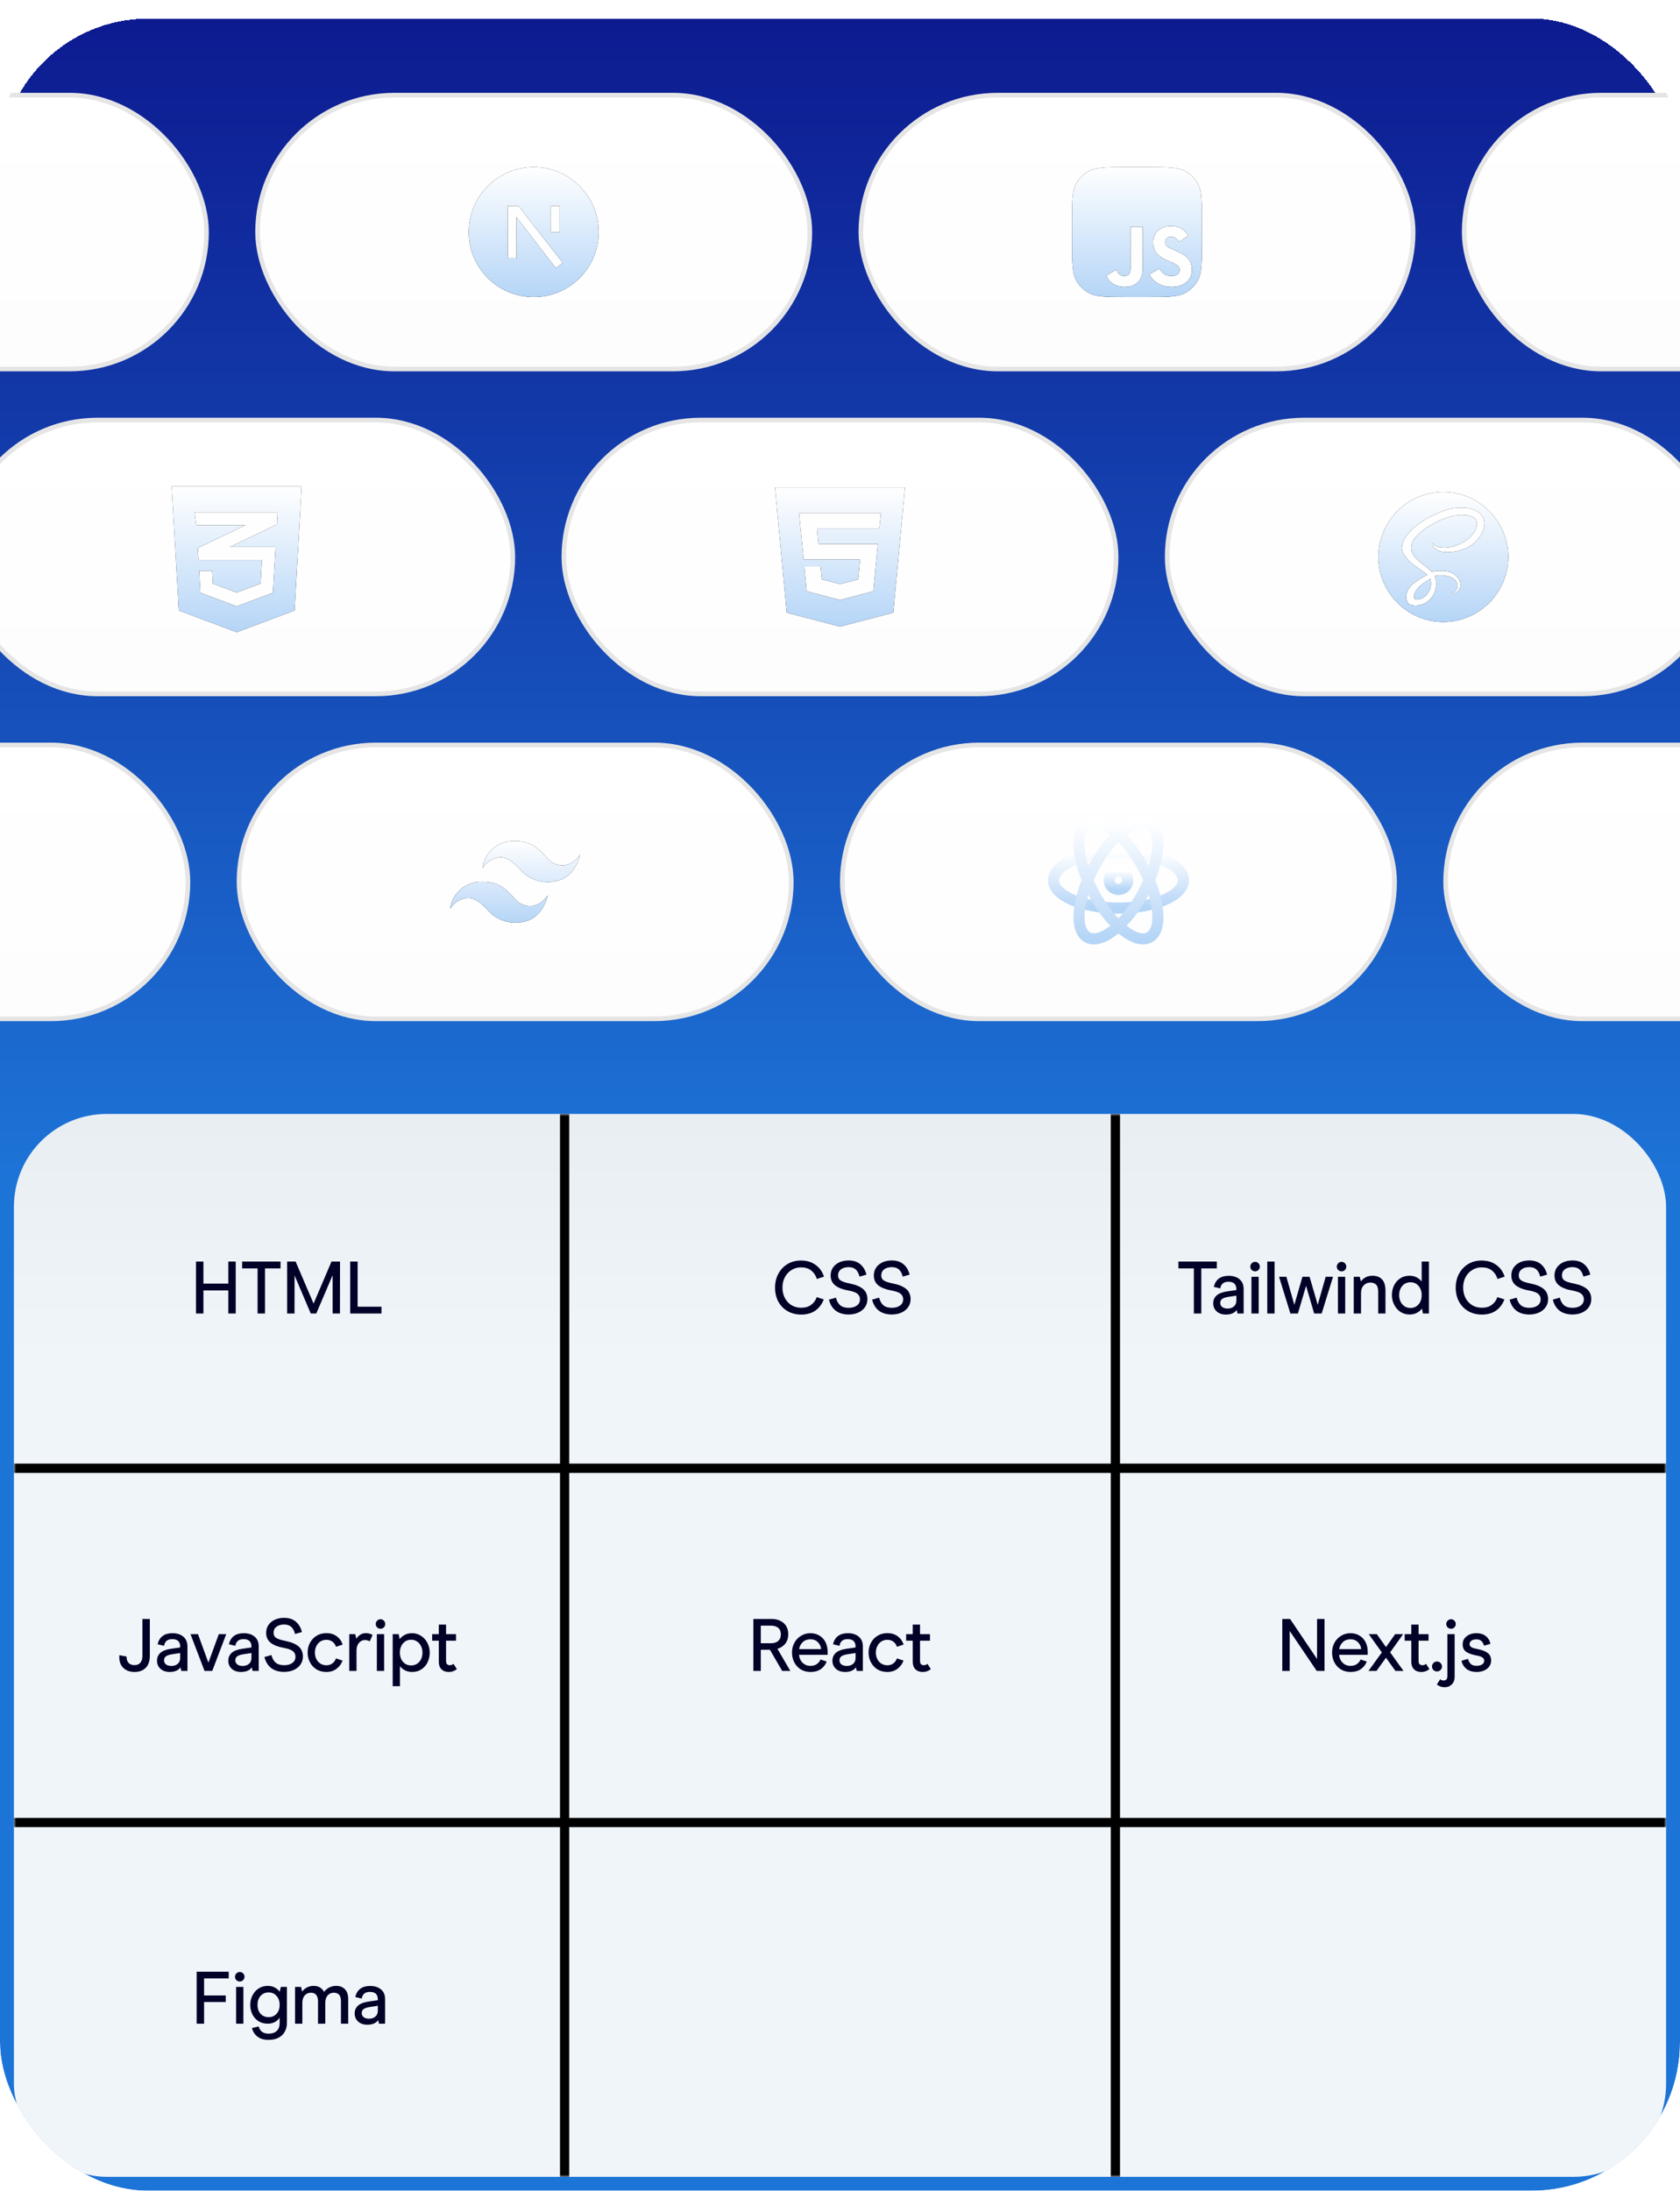 <svg width="362" height="472" viewBox="0 0 362 472" fill="none" xmlns="http://www.w3.org/2000/svg">
<g clip-path="url(#clip0_153_7)">
<g filter="url(#filter0_d_153_7)">
<rect width="362" height="472" rx="32" fill="url(#paint0_linear_153_7)" fill-opacity="0.95" shape-rendering="crispEdges"/>
<rect x="-5" y="-5" width="372" height="482" rx="37" stroke="white" stroke-width="10" shape-rendering="crispEdges"/>
</g>
<rect x="3" y="240" width="356" height="229" rx="20" fill="url(#paint1_linear_153_7)" fill-opacity="0.95"/>
<mask id="path-5-outside-1_153_7" maskUnits="userSpaceOnUse" x="3" y="240" width="120" height="229" fill="black">
<rect fill="white" x="3" y="240" width="120" height="229"/>
<path d="M3 269C3 252.984 15.984 240 32 240H121.667V469H32C15.984 469 3 456.016 3 440V269Z"/>
</mask>
<path d="M3 240H121.667H3ZM121.667 469H3H121.667ZM3 469V240V469ZM122.667 240V469H120.667V240H122.667Z" fill="black" style="mix-blend-mode:overlay" mask="url(#path-5-outside-1_153_7)"/>
<mask id="path-7-outside-2_153_7" maskUnits="userSpaceOnUse" x="3" y="240" width="239" height="229" fill="black">
<rect fill="white" x="3" y="240" width="239" height="229"/>
<path d="M3 269C3 252.984 15.984 240 32 240H240.34V469H32C15.984 469 3 456.016 3 440V269Z"/>
</mask>
<path d="M3 240H240.34H3ZM240.34 469H3H240.34ZM3 469V240V469ZM241.34 240V469H239.34V240H241.34Z" fill="black" style="mix-blend-mode:overlay" mask="url(#path-7-outside-2_153_7)"/>
<mask id="path-9-outside-3_153_7" maskUnits="userSpaceOnUse" x="3" y="240" width="356" height="78" fill="black">
<rect fill="white" x="3" y="240" width="356" height="78"/>
<path d="M3 269C3 252.984 15.984 240 32 240H359V316.333H3V269Z"/>
</mask>
<path d="M3 240H359H3ZM359 317.333H3V315.333H359V317.333ZM3 316.333V240V316.333ZM359 240V316.333V240Z" fill="black" style="mix-blend-mode:overlay" mask="url(#path-9-outside-3_153_7)"/>
<mask id="path-11-outside-4_153_7" maskUnits="userSpaceOnUse" x="3" y="240" width="356" height="154" fill="black">
<rect fill="white" x="3" y="240" width="356" height="154"/>
<path d="M3 269C3 252.984 15.984 240 32 240H359V392.66H3V269Z"/>
</mask>
<path d="M3 240H359H3ZM359 393.66H3V391.66H359V393.66ZM3 392.66V240V392.66ZM359 240V392.66V240Z" fill="black" style="mix-blend-mode:overlay" mask="url(#path-11-outside-4_153_7)"/>
<rect x="-8.5" y="90.5" width="119" height="59" rx="29.5" fill="url(#paint2_linear_153_7)" style="mix-blend-mode:soft-light"/>
<rect x="-8.5" y="90.5" width="119" height="59" rx="29.5" stroke="url(#paint3_linear_153_7)" style="mix-blend-mode:overlay"/>
<rect x="121.5" y="90.5" width="119" height="59" rx="29.5" fill="url(#paint4_linear_153_7)" style="mix-blend-mode:soft-light"/>
<rect x="121.5" y="90.5" width="119" height="59" rx="29.5" stroke="url(#paint5_linear_153_7)" style="mix-blend-mode:overlay"/>
<rect x="251.5" y="90.5" width="119" height="59" rx="29.5" fill="url(#paint6_linear_153_7)" style="mix-blend-mode:soft-light"/>
<rect x="251.5" y="90.5" width="119" height="59" rx="29.5" stroke="url(#paint7_linear_153_7)" style="mix-blend-mode:overlay"/>
<rect x="-74.5" y="20.5" width="119" height="59" rx="29.5" fill="url(#paint8_linear_153_7)" style="mix-blend-mode:soft-light"/>
<rect x="-74.5" y="20.5" width="119" height="59" rx="29.5" stroke="url(#paint9_linear_153_7)" style="mix-blend-mode:overlay"/>
<rect x="55.5" y="20.5" width="119" height="59" rx="29.5" fill="url(#paint10_linear_153_7)" style="mix-blend-mode:soft-light"/>
<rect x="55.5" y="20.5" width="119" height="59" rx="29.5" stroke="url(#paint11_linear_153_7)" style="mix-blend-mode:overlay"/>
<rect x="185.5" y="20.5" width="119" height="59" rx="29.5" fill="url(#paint12_linear_153_7)" style="mix-blend-mode:soft-light"/>
<rect x="185.5" y="20.5" width="119" height="59" rx="29.5" stroke="url(#paint13_linear_153_7)" style="mix-blend-mode:overlay"/>
<rect x="315.5" y="20.5" width="119" height="59" rx="29.5" fill="url(#paint14_linear_153_7)" style="mix-blend-mode:soft-light"/>
<rect x="315.5" y="20.5" width="119" height="59" rx="29.5" stroke="url(#paint15_linear_153_7)" style="mix-blend-mode:overlay"/>
<rect x="-78.5" y="160.5" width="119" height="59" rx="29.5" fill="url(#paint16_linear_153_7)" style="mix-blend-mode:soft-light"/>
<rect x="-78.5" y="160.5" width="119" height="59" rx="29.5" stroke="url(#paint17_linear_153_7)" style="mix-blend-mode:overlay"/>
<rect x="51.5" y="160.5" width="119" height="59" rx="29.5" fill="url(#paint18_linear_153_7)" style="mix-blend-mode:soft-light"/>
<rect x="51.5" y="160.5" width="119" height="59" rx="29.5" stroke="url(#paint19_linear_153_7)" style="mix-blend-mode:overlay"/>
<rect x="181.5" y="160.5" width="119" height="59" rx="29.5" fill="url(#paint20_linear_153_7)" style="mix-blend-mode:soft-light"/>
<rect x="181.5" y="160.5" width="119" height="59" rx="29.5" stroke="url(#paint21_linear_153_7)" style="mix-blend-mode:overlay"/>
<rect x="311.5" y="160.5" width="119" height="59" rx="29.5" fill="url(#paint22_linear_153_7)" style="mix-blend-mode:soft-light"/>
<rect x="311.5" y="160.5" width="119" height="59" rx="29.5" stroke="url(#paint23_linear_153_7)" style="mix-blend-mode:overlay"/>
<path d="M181 129.267L188.187 127.383L189.156 117.216H176.374L176.056 113.835H189.475L189.828 110.518H172.172L173.162 120.536H185.326L184.92 124.834L181 125.835L177.08 124.834L176.834 122.068H173.303L173.815 127.385L181 129.267ZM167 105H195L192.475 132L181 135L169.525 132L167 105Z" fill="black"/>
<path d="M181 129.267L188.187 127.383L189.156 117.216H176.374L176.056 113.835H189.475L189.828 110.518H172.172L173.162 120.536H185.326L184.92 124.834L181 125.835L177.08 124.834L176.834 122.068H173.303L173.815 127.385L181 129.267ZM167 105H195L192.475 132L181 135L169.525 132L167 105Z" fill="url(#paint24_linear_153_7)"/>
<path d="M65 104.795L63.472 131.528L51.001 136.205L38.528 131.528L37 104.795H65ZM43.021 124.924V124.93L43.181 127.705L51 130.638L58.819 127.705L59.383 117.846H49.515L59.661 112.988L59.81 110.362H41.928L42.296 113.162L51.001 113.146H52.885L42.628 118.056L42.776 120.629H56.435L56.143 125.737L51 127.663L45.856 125.734L45.8 124.774L45.715 122.988H42.918L43.021 124.924Z" fill="black"/>
<path d="M65 104.795L63.472 131.528L51.001 136.205L38.528 131.528L37 104.795H65ZM43.021 124.924V124.93L43.181 127.705L51 130.638L58.819 127.705L59.383 117.846H49.515L59.661 112.988L59.81 110.362H41.928L42.296 113.162L51.001 113.146H52.885L42.628 118.056L42.776 120.629H56.435L56.143 125.737L51 127.663L45.856 125.734L45.8 124.774L45.715 122.988H42.918L43.021 124.924Z" fill="url(#paint25_linear_153_7)"/>
<path d="M311 106C318.7 106 325 112.3 325 120C325 127.7 318.7 134 311 134C303.3 134 297 127.7 297 120C297 112.3 303.3 106 311 106ZM308.2 124.637C308.375 125.425 308.375 126.125 308.2 126.737L308.112 127C308.112 127.087 308.025 127.175 308.025 127.175C307.85 127.525 307.675 127.787 307.412 128.137C306.625 129.012 305.487 129.362 304.962 129.1C304.437 128.837 304.7 127.525 305.662 126.562C306.712 125.512 308.112 124.812 308.112 124.812L308.2 124.637ZM319.75 111.95C319.137 109.5 315.025 108.625 311.087 110.025C308.812 110.9 306.275 112.212 304.437 113.875C302.25 115.887 301.987 117.637 302.075 118.337C302.6 120.875 306.1 122.625 307.587 123.85C307.15 124.025 304 125.6 303.3 127.262C302.512 129.012 303.387 130.237 304 130.325C305.837 130.85 307.762 129.888 308.725 128.4C309.687 126.913 309.6 125.075 309.162 124.112C309.843 123.902 310.567 123.872 311.262 124.025C313.712 124.287 314.237 125.862 314.062 126.475C313.887 127.087 313.45 127.437 313.275 127.612C313.1 127.7 313.012 127.787 313.1 127.787C313.1 127.875 313.187 127.875 313.362 127.875C313.537 127.875 314.675 127.35 314.675 126.125C314.762 124.637 313.275 122.975 310.737 122.975C309.687 122.975 308.987 123.062 308.55 123.237C308.55 123.15 308.462 123.15 308.462 123.15C306.887 121.487 304 120.262 304.087 117.987C304.087 117.2 304.437 115.012 309.687 112.387C313.975 110.2 317.475 110.812 318.088 112.125C318.963 113.962 316.25 117.462 311.787 117.987C310.037 118.162 309.162 117.55 308.987 117.287C308.725 117.025 308.725 117.025 308.638 117.025C308.463 117.112 308.55 117.287 308.638 117.462C308.813 117.812 309.337 118.425 310.3 118.775C311.087 119.037 313.1 119.212 315.55 118.25C318.262 117.2 320.362 114.312 319.75 111.862V111.95Z" fill="black"/>
<path d="M311 106C318.7 106 325 112.3 325 120C325 127.7 318.7 134 311 134C303.3 134 297 127.7 297 120C297 112.3 303.3 106 311 106ZM308.2 124.637C308.375 125.425 308.375 126.125 308.2 126.737L308.112 127C308.112 127.087 308.025 127.175 308.025 127.175C307.85 127.525 307.675 127.787 307.412 128.137C306.625 129.012 305.487 129.362 304.962 129.1C304.437 128.837 304.7 127.525 305.662 126.562C306.712 125.512 308.112 124.812 308.112 124.812L308.2 124.637ZM319.75 111.95C319.137 109.5 315.025 108.625 311.087 110.025C308.812 110.9 306.275 112.212 304.437 113.875C302.25 115.887 301.987 117.637 302.075 118.337C302.6 120.875 306.1 122.625 307.587 123.85C307.15 124.025 304 125.6 303.3 127.262C302.512 129.012 303.387 130.237 304 130.325C305.837 130.85 307.762 129.888 308.725 128.4C309.687 126.913 309.6 125.075 309.162 124.112C309.843 123.902 310.567 123.872 311.262 124.025C313.712 124.287 314.237 125.862 314.062 126.475C313.887 127.087 313.45 127.437 313.275 127.612C313.1 127.7 313.012 127.787 313.1 127.787C313.1 127.875 313.187 127.875 313.362 127.875C313.537 127.875 314.675 127.35 314.675 126.125C314.762 124.637 313.275 122.975 310.737 122.975C309.687 122.975 308.987 123.062 308.55 123.237C308.55 123.15 308.462 123.15 308.462 123.15C306.887 121.487 304 120.262 304.087 117.987C304.087 117.2 304.437 115.012 309.687 112.387C313.975 110.2 317.475 110.812 318.088 112.125C318.963 113.962 316.25 117.462 311.787 117.987C310.037 118.162 309.162 117.55 308.987 117.287C308.725 117.025 308.725 117.025 308.638 117.025C308.463 117.112 308.55 117.287 308.638 117.462C308.813 117.812 309.337 118.425 310.3 118.775C311.087 119.037 313.1 119.212 315.55 118.25C318.262 117.2 320.362 114.312 319.75 111.862V111.95Z" fill="url(#paint26_linear_153_7)"/>
<path d="M242.83 36C238.314 36 236.055 36 234.389 37.003C233.411 37.592 232.592 38.411 232.003 39.389C231 41.055 231 43.314 231 47.83V52.17C231 56.686 231 58.945 232.003 60.611C232.592 61.589 233.411 62.408 234.389 62.997C236.055 64 238.314 64 242.83 64H247.17C251.686 64 253.945 64 255.611 62.997C256.589 62.408 257.408 61.589 257.997 60.611C259 58.945 259 56.686 259 52.17V47.83C259 43.314 259 41.055 257.997 39.389C257.408 38.411 256.589 37.592 255.611 37.003C253.945 36 251.686 36 247.17 36H242.83ZM246.238 57.837C246.238 60.562 244.638 61.806 242.307 61.806C240.201 61.806 238.982 60.719 238.357 59.4L240.501 58.106C240.914 58.837 241.289 59.456 242.195 59.456C243.057 59.456 243.607 59.118 243.607 57.8V48.856H246.238V57.837ZM252.462 61.806C250.018 61.806 248.437 60.644 247.668 59.118L249.812 57.881C250.375 58.8 251.112 59.481 252.406 59.481C253.493 59.481 254.194 58.937 254.194 58.181C254.194 57.281 253.481 56.962 252.275 56.431L251.619 56.15C249.719 55.344 248.463 54.325 248.463 52.181C248.463 50.206 249.969 48.706 252.313 48.706C253.988 48.706 255.188 49.287 256.051 50.812L254.001 52.125C253.551 51.319 253.063 51 252.307 51C251.539 51 251.051 51.488 251.051 52.125C251.051 52.913 251.539 53.231 252.67 53.725L253.326 54.006C255.564 54.962 256.82 55.944 256.82 58.143C256.82 60.506 254.957 61.805 252.463 61.805L252.462 61.806Z" fill="black"/>
<path d="M242.83 36C238.314 36 236.055 36 234.389 37.003C233.411 37.592 232.592 38.411 232.003 39.389C231 41.055 231 43.314 231 47.83V52.17C231 56.686 231 58.945 232.003 60.611C232.592 61.589 233.411 62.408 234.389 62.997C236.055 64 238.314 64 242.83 64H247.17C251.686 64 253.945 64 255.611 62.997C256.589 62.408 257.408 61.589 257.997 60.611C259 58.945 259 56.686 259 52.17V47.83C259 43.314 259 41.055 257.997 39.389C257.408 38.411 256.589 37.592 255.611 37.003C253.945 36 251.686 36 247.17 36H242.83ZM246.238 57.837C246.238 60.562 244.638 61.806 242.307 61.806C240.201 61.806 238.982 60.719 238.357 59.4L240.501 58.106C240.914 58.837 241.289 59.456 242.195 59.456C243.057 59.456 243.607 59.118 243.607 57.8V48.856H246.238V57.837ZM252.462 61.806C250.018 61.806 248.437 60.644 247.668 59.118L249.812 57.881C250.375 58.8 251.112 59.481 252.406 59.481C253.493 59.481 254.194 58.937 254.194 58.181C254.194 57.281 253.481 56.962 252.275 56.431L251.619 56.15C249.719 55.344 248.463 54.325 248.463 52.181C248.463 50.206 249.969 48.706 252.313 48.706C253.988 48.706 255.188 49.287 256.051 50.812L254.001 52.125C253.551 51.319 253.063 51 252.307 51C251.539 51 251.051 51.488 251.051 52.125C251.051 52.913 251.539 53.231 252.67 53.725L253.326 54.006C255.564 54.962 256.82 55.944 256.82 58.143C256.82 60.506 254.957 61.805 252.463 61.805L252.462 61.806Z" fill="url(#paint27_linear_153_7)"/>
<path d="M255 189.641C255 192.955 248.732 195.641 241 195.641C233.268 195.641 227 192.955 227 189.641C227 186.327 233.268 183.641 241 183.641C248.732 183.641 255 186.327 255 189.641Z" stroke="url(#paint28_linear_153_7)" stroke-width="2.4"/>
<path d="M234.332 201.951C237.246 203.531 242.592 199.297 246.276 192.499C249.958 185.699 250.582 178.909 247.668 177.331C244.754 175.751 239.408 179.985 235.724 186.783C232.042 193.583 231.418 200.373 234.332 201.951Z" stroke="url(#paint29_linear_153_7)" stroke-width="2.4"/>
<path d="M247.668 201.951C244.754 203.531 239.408 199.297 235.724 192.499C232.042 185.699 231.418 178.909 234.332 177.331C237.246 175.751 242.592 179.985 246.276 186.783C249.958 193.583 250.582 200.373 247.668 201.951Z" stroke="url(#paint30_linear_153_7)" stroke-width="2.4"/>
<path d="M239 189.641C239 190.171 239.211 190.68 239.586 191.055C239.961 191.43 240.47 191.641 241 191.641C241.53 191.641 242.039 191.43 242.414 191.055C242.789 190.68 243 190.171 243 189.641C243 189.11 242.789 188.601 242.414 188.226C242.039 187.851 241.53 187.641 241 187.641C240.47 187.641 239.961 187.851 239.586 188.226C239.211 188.601 239 189.11 239 189.641Z" stroke="url(#paint31_linear_153_7)" stroke-width="2.4"/>
<path d="M115 64C107.268 64 101 57.732 101 50C101 42.268 107.268 36 115 36C122.732 36 129 42.268 129 50C129 57.732 122.732 64 115 64ZM120.6 44.4H118.71V50H120.6V44.4ZM111.284 46.794L119.767 57.753L121.243 56.621L111.756 44.4H109.4V55.596H111.284V46.794Z" fill="black"/>
<path d="M115 64C107.268 64 101 57.732 101 50C101 42.268 107.268 36 115 36C122.732 36 129 42.268 129 50C129 57.732 122.732 64 115 64ZM120.6 44.4H118.71V50H120.6V44.4ZM111.284 46.794L119.767 57.753L121.243 56.621L111.756 44.4H109.4V55.596H111.284V46.794Z" fill="url(#paint32_linear_153_7)"/>
<path d="M110.695 181.206C109.052 181.184 107.459 181.768 106.22 182.845C104.98 183.923 104.181 185.419 103.975 187.049C104.372 186.371 104.93 185.802 105.599 185.39C106.268 184.978 107.028 184.737 107.812 184.687C110.177 184.687 111.976 187.448 113.073 188.309C114.121 189.137 115.359 189.69 116.675 189.919C117.991 190.147 119.343 190.044 120.608 189.618C123.408 188.724 124.716 185.607 125 184.128C123.643 186.059 121.584 187.218 119.037 185.852C117.283 184.909 115.971 181.038 110.695 181.206ZM103.72 189.969C102.078 189.946 100.484 190.529 99.245 191.606C98.005 192.684 97.206 194.18 97 195.81C97.398 195.132 97.957 194.561 98.627 194.15C99.297 193.738 100.058 193.497 100.843 193.448C103.208 193.448 105.007 196.209 106.104 197.07C107.152 197.898 108.39 198.451 109.706 198.68C111.021 198.909 112.373 198.805 113.639 198.379C116.439 197.486 117.745 194.368 118.031 192.889C116.673 194.82 114.615 195.981 112.068 194.613C110.314 193.671 109.002 189.793 103.72 189.969Z" fill="black"/>
<path d="M110.695 181.206C109.052 181.184 107.459 181.768 106.22 182.845C104.98 183.923 104.181 185.419 103.975 187.049C104.372 186.371 104.93 185.802 105.599 185.39C106.268 184.978 107.028 184.737 107.812 184.687C110.177 184.687 111.976 187.448 113.073 188.309C114.121 189.137 115.359 189.69 116.675 189.919C117.991 190.147 119.343 190.044 120.608 189.618C123.408 188.724 124.716 185.607 125 184.128C123.643 186.059 121.584 187.218 119.037 185.852C117.283 184.909 115.971 181.038 110.695 181.206ZM103.72 189.969C102.078 189.946 100.484 190.529 99.245 191.606C98.005 192.684 97.206 194.18 97 195.81C97.398 195.132 97.957 194.561 98.627 194.15C99.297 193.738 100.058 193.497 100.843 193.448C103.208 193.448 105.007 196.209 106.104 197.07C107.152 197.898 108.39 198.451 109.706 198.68C111.021 198.909 112.373 198.805 113.639 198.379C116.439 197.486 117.745 194.368 118.031 192.889C116.673 194.82 114.615 195.981 112.068 194.613C110.314 193.671 109.002 189.793 103.72 189.969Z" fill="url(#paint33_linear_153_7)"/>
<path d="M42.232 271.8H43.832V276.552H49.192V271.8H50.792V283H49.192V278.024H43.832V283H42.232V271.8ZM55.503 273.272H52.175V271.8H60.447V273.272H57.103V283H55.503V273.272ZM73.25 283H71.666V274.76L68.146 283H66.962L63.474 274.792L63.458 283H61.874V271.8H63.698L67.57 280.856L71.426 271.8H73.266L73.25 283ZM75.46 271.8H77.059V281.528H82.195V283H75.46V271.8Z" fill="#000228"/>
<path d="M172.637 283.224C171.538 283.224 170.562 282.979 169.709 282.488C168.855 281.997 168.189 281.315 167.709 280.44C167.239 279.555 167.005 278.541 167.005 277.4C167.005 276.291 167.245 275.293 167.725 274.408C168.205 273.523 168.866 272.829 169.709 272.328C170.562 271.827 171.522 271.576 172.589 271.576C173.794 271.576 174.829 271.88 175.693 272.488C176.567 273.096 177.186 273.949 177.549 275.048L176.013 275.56C175.757 274.76 175.341 274.141 174.765 273.704C174.189 273.267 173.469 273.048 172.605 273.048C171.847 273.048 171.165 273.24 170.557 273.624C169.949 273.997 169.469 274.515 169.117 275.176C168.775 275.837 168.605 276.579 168.605 277.4C168.605 278.243 168.775 278.995 169.117 279.656C169.469 280.317 169.949 280.835 170.557 281.208C171.175 281.571 171.874 281.752 172.653 281.752C173.517 281.752 174.226 281.544 174.781 281.128C175.346 280.712 175.746 280.157 175.981 279.464L177.501 279.96C177.106 280.995 176.498 281.8 175.677 282.376C174.855 282.941 173.842 283.224 172.637 283.224ZM182.857 283.208C181.748 283.208 180.831 282.941 180.105 282.408C179.38 281.864 178.884 281.064 178.617 280.008L180.121 279.576C180.313 280.323 180.628 280.877 181.065 281.24C181.503 281.592 182.1 281.768 182.857 281.768C183.583 281.768 184.169 281.608 184.617 281.288C185.076 280.968 185.305 280.509 185.305 279.912C185.305 279.464 185.14 279.091 184.809 278.792C184.489 278.483 183.849 278.237 182.889 278.056C181.609 277.832 180.639 277.464 179.977 276.952C179.316 276.429 178.985 275.709 178.985 274.792C178.985 274.152 179.151 273.587 179.481 273.096C179.823 272.605 180.287 272.227 180.873 271.96C181.46 271.693 182.121 271.56 182.857 271.56C183.881 271.56 184.713 271.827 185.353 272.36C186.004 272.893 186.452 273.645 186.697 274.616L185.209 275.048C185.049 274.376 184.783 273.869 184.409 273.528C184.036 273.176 183.519 273 182.857 273C182.175 273 181.625 273.16 181.209 273.48C180.793 273.789 180.585 274.227 180.585 274.792C180.585 275.293 180.788 275.667 181.193 275.912C181.599 276.157 182.255 276.365 183.161 276.536C184.441 276.803 185.385 277.203 185.993 277.736C186.601 278.259 186.905 278.984 186.905 279.912C186.905 280.573 186.724 281.155 186.361 281.656C186.009 282.147 185.524 282.531 184.905 282.808C184.297 283.075 183.615 283.208 182.857 283.208ZM192.162 283.208C191.053 283.208 190.136 282.941 189.41 282.408C188.685 281.864 188.189 281.064 187.922 280.008L189.426 279.576C189.618 280.323 189.933 280.877 190.37 281.24C190.808 281.592 191.405 281.768 192.162 281.768C192.888 281.768 193.474 281.608 193.922 281.288C194.381 280.968 194.61 280.509 194.61 279.912C194.61 279.464 194.445 279.091 194.114 278.792C193.794 278.483 193.154 278.237 192.194 278.056C190.914 277.832 189.944 277.464 189.282 276.952C188.621 276.429 188.29 275.709 188.29 274.792C188.29 274.152 188.456 273.587 188.786 273.096C189.128 272.605 189.592 272.227 190.178 271.96C190.765 271.693 191.426 271.56 192.162 271.56C193.186 271.56 194.018 271.827 194.658 272.36C195.309 272.893 195.757 273.645 196.002 274.616L194.514 275.048C194.354 274.376 194.088 273.869 193.714 273.528C193.341 273.176 192.824 273 192.162 273C191.48 273 190.93 273.16 190.514 273.48C190.098 273.789 189.89 274.227 189.89 274.792C189.89 275.293 190.093 275.667 190.498 275.912C190.904 276.157 191.56 276.365 192.466 276.536C193.746 276.803 194.69 277.203 195.298 277.736C195.906 278.259 196.21 278.984 196.21 279.912C196.21 280.573 196.029 281.155 195.666 281.656C195.314 282.147 194.829 282.531 194.21 282.808C193.602 283.075 192.92 283.208 192.162 283.208Z" fill="#000228"/>
<path d="M257.247 273.272H253.919V271.8H262.191V273.272H258.847V283H257.247V273.272ZM264.153 283.224C263.609 283.224 263.129 283.123 262.713 282.92C262.297 282.707 261.977 282.419 261.753 282.056C261.529 281.683 261.417 281.267 261.417 280.808C261.417 280.125 261.651 279.565 262.121 279.128C262.601 278.68 263.395 278.376 264.505 278.216L266.409 277.944V277.768C266.409 276.691 265.843 276.152 264.713 276.152C264.169 276.152 263.753 276.28 263.465 276.536C263.187 276.781 263.011 277.133 262.937 277.592L261.545 277.256C261.929 275.667 262.995 274.872 264.745 274.872C265.715 274.872 266.494 275.117 267.081 275.608C267.678 276.099 267.977 276.813 267.977 277.752V283H266.649L266.489 282.232C266.009 282.893 265.23 283.224 264.153 283.224ZM264.537 281.928C265.059 281.928 265.502 281.779 265.865 281.48C266.227 281.181 266.409 280.749 266.409 280.184V279.144L264.633 279.416C264.067 279.501 263.641 279.645 263.353 279.848C263.075 280.04 262.937 280.333 262.937 280.728C262.937 281.091 263.081 281.384 263.369 281.608C263.657 281.821 264.046 281.928 264.537 281.928ZM269.654 275.08H271.222V283H269.654V275.08ZM270.454 273.912C270.166 273.912 269.921 273.816 269.718 273.624C269.515 273.421 269.414 273.176 269.414 272.888C269.414 272.611 269.515 272.371 269.718 272.168C269.921 271.965 270.166 271.864 270.454 271.864C270.731 271.864 270.966 271.965 271.158 272.168C271.361 272.371 271.462 272.611 271.462 272.888C271.462 273.176 271.361 273.421 271.158 273.624C270.966 273.816 270.731 273.912 270.454 273.912ZM273.067 271.8H274.635V283H273.067V271.8ZM287.235 275.08L284.787 283H283.171L281.427 277.032L279.667 283H278.051L275.603 275.08H277.187L278.899 281.128L280.643 275.08H282.179L283.939 281.112L285.651 275.08H287.235ZM288.288 275.08H289.856V283H288.288V275.08ZM289.088 273.912C288.8 273.912 288.554 273.816 288.352 273.624C288.149 273.421 288.048 273.176 288.048 272.888C288.048 272.611 288.149 272.371 288.352 272.168C288.554 271.965 288.8 271.864 289.088 271.864C289.365 271.864 289.6 271.965 289.792 272.168C289.994 272.371 290.096 272.611 290.096 272.888C290.096 273.176 289.994 273.421 289.792 273.624C289.6 273.816 289.365 273.912 289.088 273.912ZM291.7 275.08H292.996L293.236 276.088C293.844 275.267 294.682 274.856 295.748 274.856C296.623 274.856 297.306 275.117 297.796 275.64C298.287 276.163 298.532 276.957 298.532 278.024V283H296.964V278.296C296.964 277.571 296.815 277.064 296.516 276.776C296.218 276.477 295.802 276.328 295.268 276.328C294.703 276.328 294.228 276.531 293.844 276.936C293.46 277.331 293.268 277.88 293.268 278.584V283H291.7V275.08ZM303.727 283.208C302.991 283.208 302.329 283.016 301.743 282.632C301.167 282.237 300.719 281.72 300.399 281.08C300.079 280.44 299.919 279.757 299.919 279.032C299.919 278.285 300.068 277.597 300.367 276.968C300.676 276.328 301.119 275.816 301.695 275.432C302.271 275.048 302.943 274.856 303.711 274.856C304.297 274.856 304.815 274.973 305.263 275.208C305.711 275.443 306.068 275.741 306.335 276.104V271.8H307.903V283H306.607L306.399 281.928C306.132 282.291 305.775 282.595 305.327 282.84C304.879 283.085 304.345 283.208 303.727 283.208ZM303.919 281.8C304.633 281.8 305.215 281.544 305.663 281.032C306.111 280.509 306.335 279.843 306.335 279.032C306.335 278.221 306.111 277.56 305.663 277.048C305.215 276.525 304.633 276.264 303.919 276.264C303.449 276.264 303.028 276.381 302.655 276.616C302.292 276.851 302.004 277.181 301.791 277.608C301.588 278.024 301.487 278.499 301.487 279.032C301.487 279.555 301.588 280.029 301.791 280.456C302.004 280.872 302.292 281.203 302.655 281.448C303.028 281.683 303.449 281.8 303.919 281.8ZM319.306 283.224C318.207 283.224 317.231 282.979 316.378 282.488C315.525 281.997 314.858 281.315 314.378 280.44C313.909 279.555 313.674 278.541 313.674 277.4C313.674 276.291 313.914 275.293 314.394 274.408C314.874 273.523 315.535 272.829 316.378 272.328C317.231 271.827 318.191 271.576 319.258 271.576C320.463 271.576 321.498 271.88 322.362 272.488C323.237 273.096 323.855 273.949 324.218 275.048L322.682 275.56C322.426 274.76 322.01 274.141 321.434 273.704C320.858 273.267 320.138 273.048 319.274 273.048C318.517 273.048 317.834 273.24 317.226 273.624C316.618 273.997 316.138 274.515 315.786 275.176C315.445 275.837 315.274 276.579 315.274 277.4C315.274 278.243 315.445 278.995 315.786 279.656C316.138 280.317 316.618 280.835 317.226 281.208C317.845 281.571 318.543 281.752 319.322 281.752C320.186 281.752 320.895 281.544 321.45 281.128C322.015 280.712 322.415 280.157 322.65 279.464L324.17 279.96C323.775 280.995 323.167 281.8 322.346 282.376C321.525 282.941 320.511 283.224 319.306 283.224ZM329.527 283.208C328.417 283.208 327.5 282.941 326.775 282.408C326.049 281.864 325.553 281.064 325.287 280.008L326.791 279.576C326.983 280.323 327.297 280.877 327.735 281.24C328.172 281.592 328.769 281.768 329.527 281.768C330.252 281.768 330.839 281.608 331.287 281.288C331.745 280.968 331.975 280.509 331.975 279.912C331.975 279.464 331.809 279.091 331.479 278.792C331.159 278.483 330.519 278.237 329.559 278.056C328.279 277.832 327.308 277.464 326.647 276.952C325.985 276.429 325.655 275.709 325.655 274.792C325.655 274.152 325.82 273.587 326.151 273.096C326.492 272.605 326.956 272.227 327.543 271.96C328.129 271.693 328.791 271.56 329.527 271.56C330.551 271.56 331.383 271.827 332.023 272.36C332.673 272.893 333.121 273.645 333.367 274.616L331.879 275.048C331.719 274.376 331.452 273.869 331.079 273.528C330.705 273.176 330.188 273 329.527 273C328.844 273 328.295 273.16 327.879 273.48C327.463 273.789 327.255 274.227 327.255 274.792C327.255 275.293 327.457 275.667 327.863 275.912C328.268 276.157 328.924 276.365 329.831 276.536C331.111 276.803 332.055 277.203 332.663 277.736C333.271 278.259 333.575 278.984 333.575 279.912C333.575 280.573 333.393 281.155 333.031 281.656C332.679 282.147 332.193 282.531 331.575 282.808C330.967 283.075 330.284 283.208 329.527 283.208ZM338.832 283.208C337.722 283.208 336.805 282.941 336.08 282.408C335.354 281.864 334.858 281.064 334.592 280.008L336.096 279.576C336.288 280.323 336.602 280.877 337.04 281.24C337.477 281.592 338.074 281.768 338.832 281.768C339.557 281.768 340.144 281.608 340.592 281.288C341.05 280.968 341.28 280.509 341.28 279.912C341.28 279.464 341.114 279.091 340.784 278.792C340.464 278.483 339.824 278.237 338.864 278.056C337.584 277.832 336.613 277.464 335.952 276.952C335.29 276.429 334.96 275.709 334.96 274.792C334.96 274.152 335.125 273.587 335.456 273.096C335.797 272.605 336.261 272.227 336.848 271.96C337.434 271.693 338.096 271.56 338.832 271.56C339.856 271.56 340.688 271.827 341.328 272.36C341.978 272.893 342.426 273.645 342.672 274.616L341.184 275.048C341.024 274.376 340.757 273.869 340.384 273.528C340.01 273.176 339.493 273 338.832 273C338.149 273 337.6 273.16 337.184 273.48C336.768 273.789 336.56 274.227 336.56 274.792C336.56 275.293 336.762 275.667 337.168 275.912C337.573 276.157 338.229 276.365 339.136 276.536C340.416 276.803 341.36 277.203 341.968 277.736C342.576 278.259 342.88 278.984 342.88 279.912C342.88 280.573 342.698 281.155 342.336 281.656C341.984 282.147 341.498 282.531 340.88 282.808C340.272 283.075 339.589 283.208 338.832 283.208Z" fill="#000228"/>
<path d="M28.973 360.224C28.024 360.224 27.245 359.952 26.637 359.408C26.04 358.853 25.73 358.117 25.709 357.2V356.608L27.277 356.896V357.072C27.277 357.573 27.426 357.979 27.725 358.288C28.024 358.597 28.44 358.752 28.973 358.752C29.528 358.752 29.949 358.581 30.237 358.24C30.536 357.888 30.685 357.403 30.685 356.784V348.8H32.285V356.736C32.285 357.877 31.986 358.747 31.389 359.344C30.802 359.931 29.997 360.224 28.973 360.224ZM36.567 360.224C36.023 360.224 35.543 360.123 35.127 359.92C34.711 359.707 34.391 359.419 34.167 359.056C33.943 358.683 33.831 358.267 33.831 357.808C33.831 357.125 34.066 356.565 34.535 356.128C35.015 355.68 35.81 355.376 36.919 355.216L38.823 354.944V354.768C38.823 353.691 38.258 353.152 37.127 353.152C36.583 353.152 36.167 353.28 35.879 353.536C35.602 353.781 35.426 354.133 35.351 354.592L33.959 354.256C34.343 352.667 35.41 351.872 37.159 351.872C38.13 351.872 38.908 352.117 39.495 352.608C40.092 353.099 40.391 353.813 40.391 354.752V360H39.063L38.903 359.232C38.423 359.893 37.644 360.224 36.567 360.224ZM36.951 358.928C37.474 358.928 37.916 358.779 38.279 358.48C38.642 358.181 38.823 357.749 38.823 357.184V356.144L37.047 356.416C36.482 356.501 36.055 356.645 35.767 356.848C35.49 357.04 35.351 357.333 35.351 357.728C35.351 358.091 35.495 358.384 35.783 358.608C36.071 358.821 36.46 358.928 36.951 358.928ZM48.744 352.08L45.736 360H44.072L41.048 352.08H42.664L44.904 358.224L47.144 352.08H48.744ZM51.927 360.224C51.383 360.224 50.903 360.123 50.487 359.92C50.071 359.707 49.751 359.419 49.527 359.056C49.303 358.683 49.191 358.267 49.191 357.808C49.191 357.125 49.426 356.565 49.895 356.128C50.375 355.68 51.17 355.376 52.279 355.216L54.183 354.944V354.768C54.183 353.691 53.618 353.152 52.487 353.152C51.943 353.152 51.527 353.28 51.239 353.536C50.962 353.781 50.786 354.133 50.711 354.592L49.319 354.256C49.703 352.667 50.77 351.872 52.519 351.872C53.49 351.872 54.268 352.117 54.855 352.608C55.452 353.099 55.751 353.813 55.751 354.752V360H54.423L54.263 359.232C53.783 359.893 53.004 360.224 51.927 360.224ZM52.311 358.928C52.834 358.928 53.276 358.779 53.639 358.48C54.002 358.181 54.183 357.749 54.183 357.184V356.144L52.407 356.416C51.842 356.501 51.415 356.645 51.127 356.848C50.85 357.04 50.711 357.333 50.711 357.728C50.711 358.091 50.855 358.384 51.143 358.608C51.431 358.821 51.82 358.928 52.311 358.928ZM61.22 360.208C60.111 360.208 59.194 359.941 58.468 359.408C57.743 358.864 57.247 358.064 56.98 357.008L58.484 356.576C58.676 357.323 58.991 357.877 59.428 358.24C59.866 358.592 60.463 358.768 61.22 358.768C61.946 358.768 62.532 358.608 62.98 358.288C63.439 357.968 63.668 357.509 63.668 356.912C63.668 356.464 63.503 356.091 63.172 355.792C62.852 355.483 62.212 355.237 61.252 355.056C59.972 354.832 59.002 354.464 58.34 353.952C57.679 353.429 57.348 352.709 57.348 351.792C57.348 351.152 57.514 350.587 57.844 350.096C58.186 349.605 58.65 349.227 59.236 348.96C59.823 348.693 60.484 348.56 61.22 348.56C62.244 348.56 63.076 348.827 63.716 349.36C64.367 349.893 64.815 350.645 65.06 351.616L63.572 352.048C63.412 351.376 63.146 350.869 62.772 350.528C62.399 350.176 61.882 350 61.22 350C60.538 350 59.988 350.16 59.572 350.48C59.156 350.789 58.948 351.227 58.948 351.792C58.948 352.293 59.151 352.667 59.556 352.912C59.962 353.157 60.618 353.365 61.524 353.536C62.804 353.803 63.748 354.203 64.356 354.736C64.964 355.259 65.268 355.984 65.268 356.912C65.268 357.573 65.087 358.155 64.724 358.656C64.372 359.147 63.887 359.531 63.268 359.808C62.66 360.075 61.978 360.208 61.22 360.208ZM70.333 360.224C69.523 360.224 68.808 360.037 68.189 359.664C67.581 359.28 67.112 358.768 66.781 358.128C66.451 357.488 66.285 356.795 66.285 356.048C66.285 355.291 66.451 354.592 66.781 353.952C67.123 353.312 67.597 352.805 68.205 352.432C68.824 352.048 69.533 351.856 70.333 351.856C71.208 351.856 71.949 352.08 72.557 352.528C73.165 352.976 73.592 353.573 73.837 354.32L72.397 354.8C72.248 354.331 71.992 353.963 71.629 353.696C71.267 353.429 70.835 353.296 70.333 353.296C69.853 353.296 69.427 353.413 69.053 353.648C68.68 353.883 68.387 354.213 68.173 354.64C67.96 355.056 67.853 355.525 67.853 356.048C67.853 356.571 67.96 357.04 68.173 357.456C68.387 357.872 68.68 358.197 69.053 358.432C69.427 358.667 69.853 358.784 70.333 358.784C70.824 358.784 71.251 358.651 71.613 358.384C71.976 358.117 72.237 357.755 72.397 357.296L73.821 357.776C73.544 358.512 73.101 359.104 72.493 359.552C71.896 360 71.176 360.224 70.333 360.224ZM75.255 352.08H76.551L76.791 353.072C76.983 352.731 77.255 352.443 77.607 352.208C77.97 351.973 78.386 351.856 78.855 351.856C79.165 351.856 79.442 351.899 79.687 351.984C79.933 352.059 80.13 352.149 80.279 352.256L79.671 353.632C79.575 353.557 79.437 353.493 79.255 353.44C79.085 353.376 78.882 353.344 78.647 353.344C78.125 353.344 77.687 353.552 77.335 353.968C76.994 354.373 76.823 354.923 76.823 355.616V360H75.255V352.08ZM81.203 352.08H82.771V360H81.203V352.08ZM82.003 350.912C81.715 350.912 81.469 350.816 81.267 350.624C81.064 350.421 80.963 350.176 80.963 349.888C80.963 349.611 81.064 349.371 81.267 349.168C81.469 348.965 81.715 348.864 82.003 348.864C82.28 348.864 82.515 348.965 82.707 349.168C82.909 349.371 83.011 349.611 83.011 349.888C83.011 350.176 82.909 350.421 82.707 350.624C82.515 350.816 82.28 350.912 82.003 350.912ZM88.791 351.872C89.527 351.872 90.183 352.069 90.759 352.464C91.346 352.848 91.799 353.36 92.119 354C92.439 354.64 92.599 355.323 92.599 356.048C92.599 356.795 92.445 357.488 92.135 358.128C91.837 358.757 91.399 359.264 90.823 359.648C90.247 360.032 89.575 360.224 88.807 360.224C88.221 360.224 87.703 360.107 87.255 359.872C86.807 359.637 86.45 359.339 86.183 358.976V363.28H84.615V352.08H85.911L86.119 353.152C86.386 352.789 86.743 352.485 87.191 352.24C87.639 351.995 88.173 351.872 88.791 351.872ZM88.599 353.28C87.885 353.28 87.298 353.541 86.839 354.064C86.391 354.587 86.167 355.248 86.167 356.048C86.167 356.859 86.391 357.525 86.839 358.048C87.298 358.56 87.885 358.816 88.599 358.816C89.058 358.816 89.474 358.699 89.847 358.464C90.221 358.229 90.509 357.904 90.711 357.488C90.925 357.061 91.031 356.581 91.031 356.048C91.031 355.525 90.925 355.056 90.711 354.64C90.509 354.213 90.221 353.883 89.847 353.648C89.474 353.403 89.058 353.28 88.599 353.28ZM96.642 360.224C96.023 360.224 95.517 360.032 95.122 359.648C94.738 359.253 94.546 358.715 94.546 358.032V353.488H93.122V352.08H94.546V350.016H96.114V352.08H98.258V353.488H96.114V357.84C96.114 358.459 96.391 358.768 96.946 358.768C97.255 358.768 97.511 358.667 97.714 358.464L98.434 359.584C98.296 359.744 98.072 359.888 97.762 360.016C97.463 360.155 97.09 360.224 96.642 360.224Z" fill="#000228"/>
<path d="M42.372 424.8H49.284V426.24H43.972V429.92H48.644V431.328H43.972V436H42.372V424.8ZM50.877 428.08H52.446V436H50.877V428.08ZM51.678 426.912C51.389 426.912 51.144 426.816 50.941 426.624C50.739 426.421 50.638 426.176 50.638 425.888C50.638 425.611 50.739 425.371 50.941 425.168C51.144 424.965 51.389 424.864 51.678 424.864C51.955 424.864 52.19 424.965 52.382 425.168C52.584 425.371 52.685 425.611 52.685 425.888C52.685 426.176 52.584 426.421 52.382 426.624C52.19 426.816 51.955 426.912 51.678 426.912ZM57.858 439.488C56.877 439.488 56.087 439.259 55.49 438.8C54.903 438.341 54.498 437.723 54.274 436.944L55.746 436.592C56.013 437.627 56.717 438.144 57.858 438.144C58.637 438.144 59.229 437.947 59.634 437.552C60.05 437.157 60.258 436.603 60.258 435.888V434.704C60.034 435.067 59.698 435.376 59.25 435.632C58.802 435.877 58.279 436 57.682 436C56.914 436 56.247 435.819 55.682 435.456C55.117 435.083 54.679 434.587 54.37 433.968C54.071 433.349 53.922 432.677 53.922 431.952C53.922 431.227 54.077 430.555 54.386 429.936C54.695 429.307 55.133 428.805 55.698 428.432C56.274 428.048 56.93 427.856 57.666 427.856C58.285 427.856 58.807 427.979 59.234 428.224C59.671 428.459 60.013 428.757 60.258 429.12L60.514 428.08H61.826V435.856C61.826 436.539 61.677 437.152 61.378 437.696C61.09 438.251 60.647 438.688 60.05 439.008C59.463 439.328 58.733 439.488 57.858 439.488ZM57.89 434.592C58.583 434.592 59.149 434.352 59.586 433.872C60.034 433.381 60.258 432.741 60.258 431.952C60.258 431.152 60.034 430.507 59.586 430.016C59.149 429.515 58.578 429.264 57.874 429.264C57.17 429.264 56.594 429.515 56.146 430.016C55.709 430.507 55.49 431.152 55.49 431.952C55.49 432.741 55.709 433.381 56.146 433.872C56.594 434.352 57.175 434.592 57.89 434.592ZM63.579 428.08H64.875L65.099 429.088C65.377 428.704 65.723 428.405 66.139 428.192C66.566 427.968 67.051 427.856 67.595 427.856C68.15 427.856 68.614 427.979 68.987 428.224C69.361 428.459 69.638 428.768 69.819 429.152C70.107 428.757 70.475 428.443 70.923 428.208C71.371 427.973 71.883 427.856 72.459 427.856C73.227 427.856 73.846 428.096 74.315 428.576C74.795 429.056 75.035 429.776 75.035 430.736V436H73.467V431.232C73.467 430.539 73.334 430.048 73.067 429.76C72.801 429.472 72.417 429.328 71.915 429.328C71.393 429.328 70.955 429.52 70.603 429.904C70.262 430.288 70.091 430.827 70.091 431.52V436H68.523V431.232C68.523 429.963 68.011 429.328 66.987 429.328C66.465 429.328 66.027 429.52 65.675 429.904C65.323 430.288 65.147 430.827 65.147 431.52V436H63.579V428.08ZM79.159 436.224C78.615 436.224 78.135 436.123 77.719 435.92C77.303 435.707 76.983 435.419 76.759 435.056C76.535 434.683 76.423 434.267 76.423 433.808C76.423 433.125 76.657 432.565 77.127 432.128C77.607 431.68 78.401 431.376 79.511 431.216L81.415 430.944V430.768C81.415 429.691 80.849 429.152 79.719 429.152C79.175 429.152 78.759 429.28 78.471 429.536C78.193 429.781 78.017 430.133 77.943 430.592L76.551 430.256C76.935 428.667 78.001 427.872 79.751 427.872C80.721 427.872 81.5 428.117 82.087 428.608C82.684 429.099 82.983 429.813 82.983 430.752V436H81.655L81.495 435.232C81.015 435.893 80.236 436.224 79.159 436.224ZM79.543 434.928C80.065 434.928 80.508 434.779 80.871 434.48C81.233 434.181 81.415 433.749 81.415 433.184V432.144L79.639 432.416C79.073 432.501 78.647 432.645 78.359 432.848C78.081 433.04 77.943 433.333 77.943 433.728C77.943 434.091 78.087 434.384 78.375 434.608C78.663 434.821 79.052 434.928 79.543 434.928Z" fill="#000228"/>
<path d="M162.333 348.8H166.205C166.984 348.8 167.645 348.944 168.189 349.232C168.744 349.509 169.16 349.899 169.437 350.4C169.714 350.891 169.853 351.445 169.853 352.064C169.853 352.917 169.629 353.616 169.181 354.16C168.733 354.693 168.178 355.051 167.517 355.232L170.301 360H168.541L165.901 355.44H163.933V360H162.333V348.8ZM166.173 354.032C166.813 354.032 167.32 353.867 167.693 353.536C168.066 353.205 168.253 352.736 168.253 352.128C168.253 351.499 168.061 351.029 167.677 350.72C167.293 350.4 166.781 350.24 166.141 350.24H163.933V354.032H166.173ZM172.176 356.528C172.208 356.955 172.325 357.349 172.528 357.712C172.741 358.075 173.029 358.368 173.392 358.592C173.755 358.805 174.165 358.912 174.624 358.912C175.179 358.912 175.643 358.779 176.016 358.512C176.4 358.235 176.656 357.909 176.784 357.536L178.128 357.968C177.893 358.629 177.477 359.173 176.88 359.6C176.283 360.016 175.531 360.224 174.624 360.224C173.856 360.224 173.168 360.043 172.56 359.68C171.963 359.307 171.493 358.8 171.152 358.16C170.821 357.52 170.656 356.811 170.656 356.032C170.656 355.264 170.827 354.565 171.168 353.936C171.52 353.296 171.995 352.795 172.592 352.432C173.2 352.059 173.872 351.872 174.608 351.872C175.355 351.872 176.005 352.043 176.56 352.384C177.125 352.715 177.563 353.184 177.872 353.792C178.181 354.4 178.336 355.104 178.336 355.904V356.528H172.176ZM176.928 355.296C176.885 354.731 176.656 354.24 176.24 353.824C175.835 353.397 175.296 353.184 174.624 353.184C173.952 353.184 173.403 353.387 172.976 353.792C172.549 354.197 172.288 354.699 172.192 355.296H176.928ZM182.103 360.224C181.559 360.224 181.079 360.123 180.663 359.92C180.247 359.707 179.927 359.419 179.703 359.056C179.479 358.683 179.367 358.267 179.367 357.808C179.367 357.125 179.602 356.565 180.071 356.128C180.551 355.68 181.346 355.376 182.455 355.216L184.359 354.944V354.768C184.359 353.691 183.794 353.152 182.663 353.152C182.119 353.152 181.703 353.28 181.415 353.536C181.138 353.781 180.962 354.133 180.887 354.592L179.495 354.256C179.879 352.667 180.946 351.872 182.695 351.872C183.666 351.872 184.445 352.117 185.031 352.608C185.629 353.099 185.927 353.813 185.927 354.752V360H184.599L184.439 359.232C183.959 359.893 183.181 360.224 182.103 360.224ZM182.487 358.928C183.01 358.928 183.453 358.779 183.815 358.48C184.178 358.181 184.359 357.749 184.359 357.184V356.144L182.583 356.416C182.018 356.501 181.591 356.645 181.303 356.848C181.026 357.04 180.887 357.333 180.887 357.728C180.887 358.091 181.031 358.384 181.319 358.608C181.607 358.821 181.997 358.928 182.487 358.928ZM191.205 360.224C190.394 360.224 189.679 360.037 189.061 359.664C188.453 359.28 187.983 358.768 187.653 358.128C187.322 357.488 187.157 356.795 187.157 356.048C187.157 355.291 187.322 354.592 187.653 353.952C187.994 353.312 188.469 352.805 189.077 352.432C189.695 352.048 190.405 351.856 191.205 351.856C192.079 351.856 192.821 352.08 193.429 352.528C194.037 352.976 194.463 353.573 194.709 354.32L193.269 354.8C193.119 354.331 192.863 353.963 192.501 353.696C192.138 353.429 191.706 353.296 191.205 353.296C190.725 353.296 190.298 353.413 189.925 353.648C189.551 353.883 189.258 354.213 189.045 354.64C188.831 355.056 188.725 355.525 188.725 356.048C188.725 356.571 188.831 357.04 189.045 357.456C189.258 357.872 189.551 358.197 189.925 358.432C190.298 358.667 190.725 358.784 191.205 358.784C191.695 358.784 192.122 358.651 192.485 358.384C192.847 358.117 193.109 357.755 193.269 357.296L194.693 357.776C194.415 358.512 193.973 359.104 193.365 359.552C192.767 360 192.047 360.224 191.205 360.224ZM198.77 360.224C198.152 360.224 197.645 360.032 197.25 359.648C196.866 359.253 196.674 358.715 196.674 358.032V353.488H195.25V352.08H196.674V350.016H198.242V352.08H200.386V353.488H198.242V357.84C198.242 358.459 198.52 358.768 199.074 358.768C199.384 358.768 199.64 358.667 199.842 358.464L200.562 359.584C200.424 359.744 200.2 359.888 199.89 360.016C199.592 360.155 199.218 360.224 198.77 360.224Z" fill="#000228"/>
<path d="M276.302 348.8H277.982L283.79 357.424V348.8H285.406V360H283.726L277.902 351.392V360H276.302V348.8ZM288.551 356.528C288.583 356.955 288.7 357.349 288.903 357.712C289.116 358.075 289.404 358.368 289.767 358.592C290.129 358.805 290.54 358.912 290.999 358.912C291.553 358.912 292.017 358.779 292.391 358.512C292.775 358.235 293.031 357.909 293.159 357.536L294.503 357.968C294.268 358.629 293.852 359.173 293.255 359.6C292.657 360.016 291.905 360.224 290.999 360.224C290.231 360.224 289.543 360.043 288.935 359.68C288.337 359.307 287.868 358.8 287.527 358.16C287.196 357.52 287.031 356.811 287.031 356.032C287.031 355.264 287.201 354.565 287.543 353.936C287.895 353.296 288.369 352.795 288.967 352.432C289.575 352.059 290.247 351.872 290.983 351.872C291.729 351.872 292.38 352.043 292.935 352.384C293.5 352.715 293.937 353.184 294.247 353.792C294.556 354.4 294.711 355.104 294.711 355.904V356.528H288.551ZM293.303 355.296C293.26 354.731 293.031 354.24 292.615 353.824C292.209 353.397 291.671 353.184 290.999 353.184C290.327 353.184 289.777 353.387 289.351 353.792C288.924 354.197 288.663 354.699 288.567 355.296H293.303ZM300.681 360L298.649 357.152L296.601 360H294.873L297.753 356.016L294.937 352.08H296.681L298.649 354.864L300.617 352.08H302.345L299.545 356L302.425 360H300.681ZM306.199 360.224C305.581 360.224 305.074 360.032 304.679 359.648C304.295 359.253 304.103 358.715 304.103 358.032V353.488H302.679V352.08H304.103V350.016H305.671V352.08H307.815V353.488H305.671V357.84C305.671 358.459 305.949 358.768 306.503 358.768C306.813 358.768 307.069 358.667 307.271 358.464L307.991 359.584C307.853 359.744 307.629 359.888 307.319 360.016C307.021 360.155 306.647 360.224 306.199 360.224ZM309.639 360.112C309.34 360.112 309.084 360.011 308.871 359.808C308.668 359.595 308.567 359.339 308.567 359.04C308.567 358.741 308.668 358.491 308.871 358.288C309.084 358.075 309.34 357.968 309.639 357.968C309.937 357.968 310.188 358.075 310.391 358.288C310.604 358.491 310.711 358.741 310.711 359.04C310.711 359.339 310.604 359.595 310.391 359.808C310.188 360.011 309.937 360.112 309.639 360.112ZM311.33 363.504C310.903 363.504 310.546 363.44 310.258 363.312C309.959 363.184 309.746 363.045 309.618 362.896L310.338 361.776C310.509 361.968 310.754 362.064 311.074 362.064C311.607 362.064 311.874 361.744 311.874 361.104V352.08H313.442V361.28C313.442 361.952 313.239 362.491 312.834 362.896C312.439 363.301 311.938 363.504 311.33 363.504ZM312.674 350.912C312.386 350.912 312.141 350.816 311.938 350.624C311.735 350.421 311.634 350.176 311.634 349.888C311.634 349.611 311.735 349.371 311.938 349.168C312.141 348.965 312.386 348.864 312.674 348.864C312.951 348.864 313.186 348.965 313.378 349.168C313.581 349.371 313.682 349.611 313.682 349.888C313.682 350.176 313.581 350.421 313.378 350.624C313.186 350.816 312.951 350.912 312.674 350.912ZM318.164 360.224C317.31 360.224 316.606 360.021 316.052 359.616C315.497 359.2 315.113 358.603 314.9 357.824L316.308 357.392C316.436 357.84 316.633 358.203 316.9 358.48C317.177 358.757 317.598 358.896 318.164 358.896C318.654 358.896 319.049 358.8 319.348 358.608C319.657 358.405 319.812 358.133 319.812 357.792C319.812 357.536 319.7 357.317 319.476 357.136C319.252 356.944 318.809 356.789 318.148 356.672C317.209 356.501 316.478 356.245 315.956 355.904C315.433 355.552 315.172 355.008 315.172 354.272C315.172 353.557 315.449 352.981 316.004 352.544C316.569 352.096 317.289 351.872 318.164 351.872C318.964 351.872 319.62 352.075 320.132 352.48C320.654 352.875 320.996 353.435 321.156 354.16L319.764 354.56C319.668 354.155 319.492 353.829 319.236 353.584C318.99 353.328 318.633 353.2 318.164 353.2C317.652 353.2 317.273 353.301 317.028 353.504C316.782 353.696 316.66 353.931 316.66 354.208C316.66 354.517 316.804 354.752 317.092 354.912C317.38 355.061 317.822 355.189 318.42 355.296C319.358 355.477 320.073 355.755 320.564 356.128C321.054 356.491 321.3 357.04 321.3 357.776C321.3 358.245 321.166 358.667 320.9 359.04C320.633 359.413 320.26 359.707 319.78 359.92C319.3 360.123 318.761 360.224 318.164 360.224Z" fill="#000228"/>
</g>
<defs>
<filter id="filter0_d_153_7" x="-18" y="-14" width="398" height="508" filterUnits="userSpaceOnUse" color-interpolation-filters="sRGB">
<feFlood flood-opacity="0" result="BackgroundImageFix"/>
<feColorMatrix in="SourceAlpha" type="matrix" values="0 0 0 0 0 0 0 0 0 0 0 0 0 0 0 0 0 0 127 0" result="hardAlpha"/>
<feOffset dy="4"/>
<feGaussianBlur stdDeviation="4"/>
<feComposite in2="hardAlpha" operator="out"/>
<feColorMatrix type="matrix" values="0 0 0 0 0 0 0 0 0 0 0 0 0 0 0 0 0 0 0.05 0"/>
<feBlend mode="normal" in2="BackgroundImageFix" result="effect1_dropShadow_153_7"/>
<feBlend mode="normal" in="SourceGraphic" in2="effect1_dropShadow_153_7" result="shape"/>
</filter>
<linearGradient id="paint0_linear_153_7" x1="181" y1="0" x2="181" y2="472" gradientUnits="userSpaceOnUse">
<stop stop-color="#000E8A"/>
<stop offset="0.529" stop-color="#116CD5"/>
</linearGradient>
<linearGradient id="paint1_linear_153_7" x1="181" y1="240" x2="181" y2="469" gradientUnits="userSpaceOnUse">
<stop stop-color="#F4F4F4"/>
<stop offset="0.245" stop-color="#FCFCFC"/>
</linearGradient>
<linearGradient id="paint2_linear_153_7" x1="51" y1="90" x2="51" y2="150" gradientUnits="userSpaceOnUse">
<stop stop-color="white"/>
<stop offset="1" stop-color="#FDFDFD"/>
</linearGradient>
<linearGradient id="paint3_linear_153_7" x1="51" y1="90" x2="51" y2="150" gradientUnits="userSpaceOnUse">
<stop stop-color="#E5E5E5"/>
<stop offset="1" stop-color="#E5E5E5"/>
</linearGradient>
<linearGradient id="paint4_linear_153_7" x1="181" y1="90" x2="181" y2="150" gradientUnits="userSpaceOnUse">
<stop stop-color="white"/>
<stop offset="1" stop-color="#FDFDFD"/>
</linearGradient>
<linearGradient id="paint5_linear_153_7" x1="181" y1="90" x2="181" y2="150" gradientUnits="userSpaceOnUse">
<stop stop-color="#E5E5E5"/>
<stop offset="1" stop-color="#E5E5E5"/>
</linearGradient>
<linearGradient id="paint6_linear_153_7" x1="311" y1="90" x2="311" y2="150" gradientUnits="userSpaceOnUse">
<stop stop-color="white"/>
<stop offset="1" stop-color="#FDFDFD"/>
</linearGradient>
<linearGradient id="paint7_linear_153_7" x1="311" y1="90" x2="311" y2="150" gradientUnits="userSpaceOnUse">
<stop stop-color="#E5E5E5"/>
<stop offset="1" stop-color="#E5E5E5"/>
</linearGradient>
<linearGradient id="paint8_linear_153_7" x1="-15" y1="20" x2="-15" y2="80" gradientUnits="userSpaceOnUse">
<stop stop-color="white"/>
<stop offset="1" stop-color="#FDFDFD"/>
</linearGradient>
<linearGradient id="paint9_linear_153_7" x1="-15" y1="20" x2="-15" y2="80" gradientUnits="userSpaceOnUse">
<stop stop-color="#E5E5E5"/>
<stop offset="1" stop-color="#E5E5E5"/>
</linearGradient>
<linearGradient id="paint10_linear_153_7" x1="115" y1="20" x2="115" y2="80" gradientUnits="userSpaceOnUse">
<stop stop-color="white"/>
<stop offset="1" stop-color="#FDFDFD"/>
</linearGradient>
<linearGradient id="paint11_linear_153_7" x1="115" y1="20" x2="115" y2="80" gradientUnits="userSpaceOnUse">
<stop stop-color="#E5E5E5"/>
<stop offset="1" stop-color="#E5E5E5"/>
</linearGradient>
<linearGradient id="paint12_linear_153_7" x1="245" y1="20" x2="245" y2="80" gradientUnits="userSpaceOnUse">
<stop stop-color="white"/>
<stop offset="1" stop-color="#FDFDFD"/>
</linearGradient>
<linearGradient id="paint13_linear_153_7" x1="245" y1="20" x2="245" y2="80" gradientUnits="userSpaceOnUse">
<stop stop-color="#E5E5E5"/>
<stop offset="1" stop-color="#E5E5E5"/>
</linearGradient>
<linearGradient id="paint14_linear_153_7" x1="375" y1="20" x2="375" y2="80" gradientUnits="userSpaceOnUse">
<stop stop-color="white"/>
<stop offset="1" stop-color="#FDFDFD"/>
</linearGradient>
<linearGradient id="paint15_linear_153_7" x1="375" y1="20" x2="375" y2="80" gradientUnits="userSpaceOnUse">
<stop stop-color="#E5E5E5"/>
<stop offset="1" stop-color="#E5E5E5"/>
</linearGradient>
<linearGradient id="paint16_linear_153_7" x1="-19" y1="160" x2="-19" y2="220" gradientUnits="userSpaceOnUse">
<stop stop-color="white"/>
<stop offset="1" stop-color="#FDFDFD"/>
</linearGradient>
<linearGradient id="paint17_linear_153_7" x1="-19" y1="160" x2="-19" y2="220" gradientUnits="userSpaceOnUse">
<stop stop-color="#E5E5E5"/>
<stop offset="1" stop-color="#E5E5E5"/>
</linearGradient>
<linearGradient id="paint18_linear_153_7" x1="111" y1="160" x2="111" y2="220" gradientUnits="userSpaceOnUse">
<stop stop-color="white"/>
<stop offset="1" stop-color="#FDFDFD"/>
</linearGradient>
<linearGradient id="paint19_linear_153_7" x1="111" y1="160" x2="111" y2="220" gradientUnits="userSpaceOnUse">
<stop stop-color="#E5E5E5"/>
<stop offset="1" stop-color="#E5E5E5"/>
</linearGradient>
<linearGradient id="paint20_linear_153_7" x1="241" y1="160" x2="241" y2="220" gradientUnits="userSpaceOnUse">
<stop stop-color="white"/>
<stop offset="1" stop-color="#FDFDFD"/>
</linearGradient>
<linearGradient id="paint21_linear_153_7" x1="241" y1="160" x2="241" y2="220" gradientUnits="userSpaceOnUse">
<stop stop-color="#E5E5E5"/>
<stop offset="1" stop-color="#E5E5E5"/>
</linearGradient>
<linearGradient id="paint22_linear_153_7" x1="371" y1="160" x2="371" y2="220" gradientUnits="userSpaceOnUse">
<stop stop-color="white"/>
<stop offset="1" stop-color="#FDFDFD"/>
</linearGradient>
<linearGradient id="paint23_linear_153_7" x1="371" y1="160" x2="371" y2="220" gradientUnits="userSpaceOnUse">
<stop stop-color="#E5E5E5"/>
<stop offset="1" stop-color="#E5E5E5"/>
</linearGradient>
<linearGradient id="paint24_linear_153_7" x1="181" y1="105" x2="181" y2="135" gradientUnits="userSpaceOnUse">
<stop stop-color="white"/>
<stop offset="1" stop-color="#B5D5F7"/>
</linearGradient>
<linearGradient id="paint25_linear_153_7" x1="51" y1="104.795" x2="51" y2="136.205" gradientUnits="userSpaceOnUse">
<stop stop-color="white"/>
<stop offset="1" stop-color="#B5D5F7"/>
</linearGradient>
<linearGradient id="paint26_linear_153_7" x1="311" y1="106" x2="311" y2="134" gradientUnits="userSpaceOnUse">
<stop stop-color="white"/>
<stop offset="1" stop-color="#B5D5F7"/>
</linearGradient>
<linearGradient id="paint27_linear_153_7" x1="245" y1="36" x2="245" y2="64" gradientUnits="userSpaceOnUse">
<stop stop-color="white"/>
<stop offset="1" stop-color="#B5D5F7"/>
</linearGradient>
<linearGradient id="paint28_linear_153_7" x1="241" y1="183.641" x2="241" y2="195.641" gradientUnits="userSpaceOnUse">
<stop stop-color="white"/>
<stop offset="1" stop-color="#B5D5F7"/>
</linearGradient>
<linearGradient id="paint29_linear_153_7" x1="241" y1="177" x2="241" y2="202.281" gradientUnits="userSpaceOnUse">
<stop stop-color="white"/>
<stop offset="1" stop-color="#B5D5F7"/>
</linearGradient>
<linearGradient id="paint30_linear_153_7" x1="241" y1="177" x2="241" y2="202.281" gradientUnits="userSpaceOnUse">
<stop stop-color="white"/>
<stop offset="1" stop-color="#B5D5F7"/>
</linearGradient>
<linearGradient id="paint31_linear_153_7" x1="241" y1="187.641" x2="241" y2="191.641" gradientUnits="userSpaceOnUse">
<stop stop-color="white"/>
<stop offset="1" stop-color="#B5D5F7"/>
</linearGradient>
<linearGradient id="paint32_linear_153_7" x1="115" y1="36" x2="115" y2="64" gradientUnits="userSpaceOnUse">
<stop stop-color="white"/>
<stop offset="1" stop-color="#B5D5F7"/>
</linearGradient>
<linearGradient id="paint33_linear_153_7" x1="111" y1="181.201" x2="111" y2="198.798" gradientUnits="userSpaceOnUse">
<stop stop-color="white"/>
<stop offset="1" stop-color="#B5D5F7"/>
</linearGradient>
<clipPath id="clip0_153_7">
<rect width="362" height="472" rx="32" fill="white"/>
</clipPath>
</defs>
</svg>
